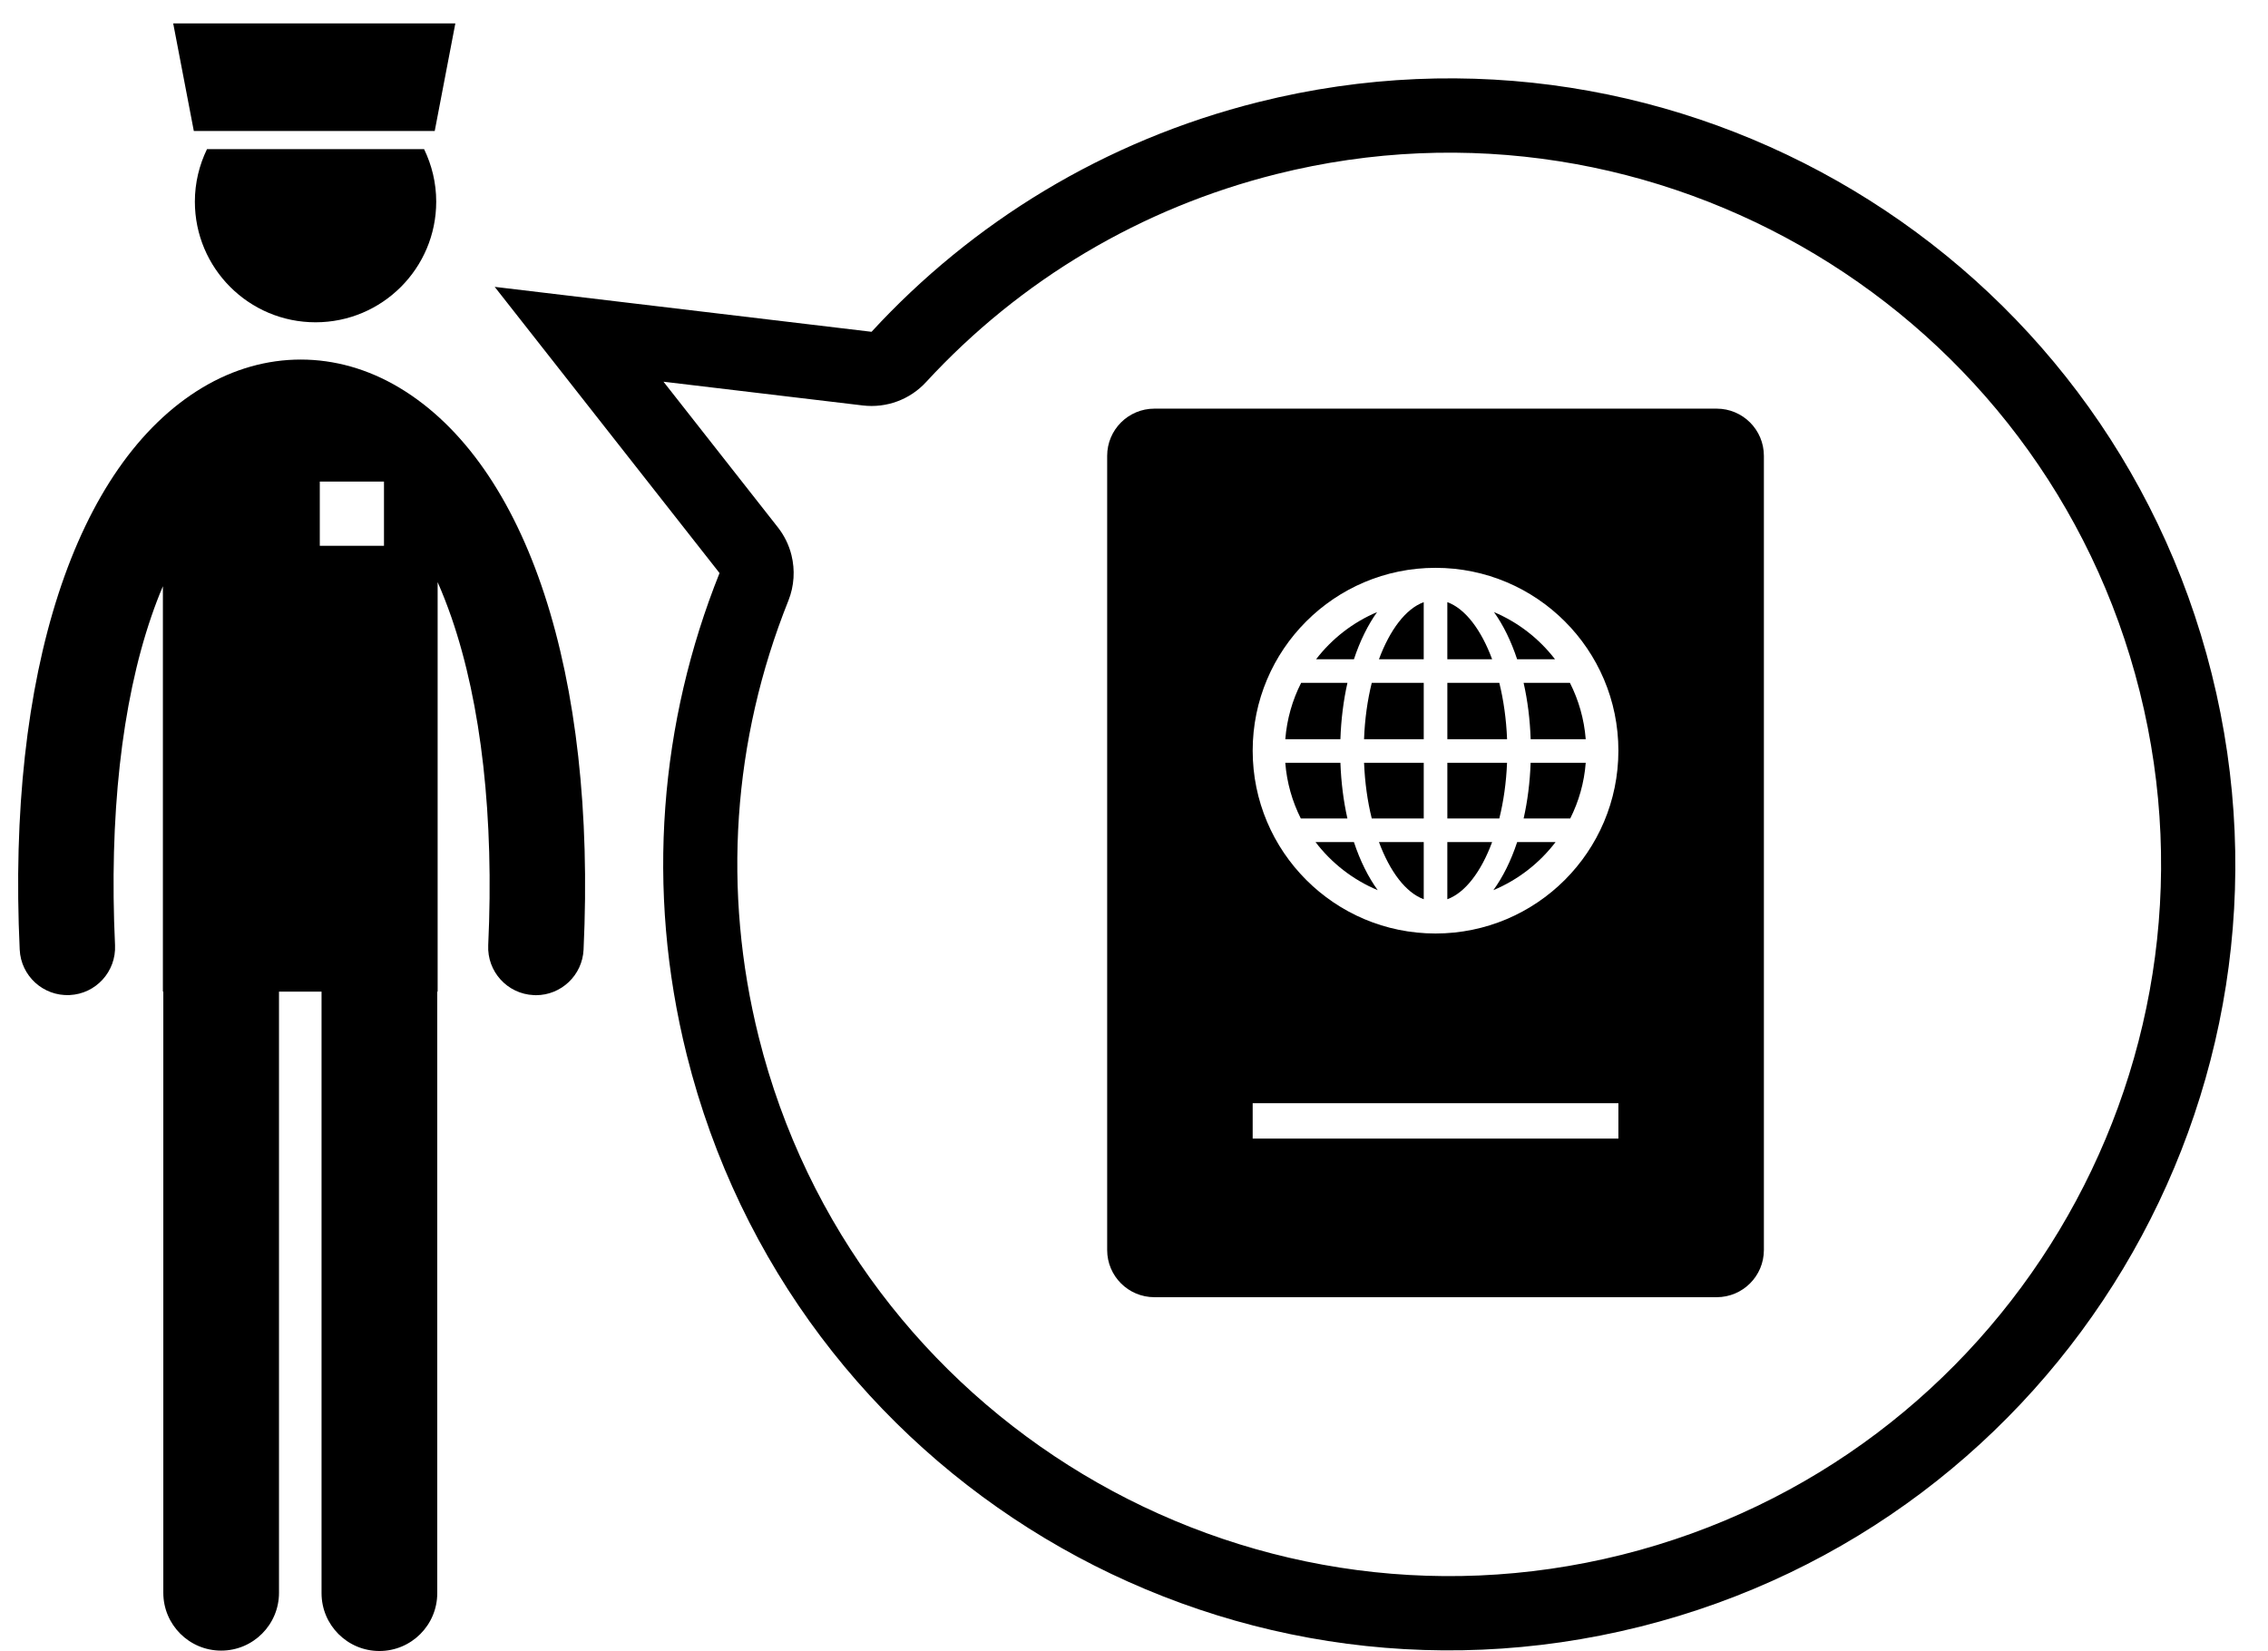 <svg xmlns="http://www.w3.org/2000/svg" xmlns:xlink="http://www.w3.org/1999/xlink" version="1.1" x="0px" y="0px" viewBox="0 0 125 91" enable-background="new 0 0 125 91" xml:space="preserve"><path d="M117.932,38.125c5.248,20.985-7.562,42.323-28.543,47.571c-20.986,5.248-42.325-7.553-47.571-28.533  c-2.011-8.045-1.447-16.362,1.634-24.058c0.323-0.812,0.373-1.688,0.169-2.509c-0.136-0.55-0.39-1.073-0.75-1.532l-6.303-8.025  l10.985,1.309c1.303,0.155,2.602-0.324,3.489-1.291c5.19-5.636,11.872-9.602,19.32-11.464  C91.346,4.341,112.688,17.141,117.932,38.125 M121.896,37.134C116.096,13.926,92.576-0.18,69.369,5.623  c-8.519,2.131-15.802,6.653-21.334,12.665l-20.77-2.477l12.392,15.775c-3.271,8.163-4.1,17.386-1.805,26.566  c5.8,23.205,29.318,37.313,52.528,31.51C113.588,83.859,127.699,60.338,121.896,37.134L121.896,37.134z"></path><g><path d="M75.179,40.744h3.29l0,0v-3.107h-2.865C75.368,38.588,75.219,39.639,75.179,40.744z"></path><path d="M75.604,45.113h2.865l0,0v-3.07H75.18C75.224,43.135,75.37,44.173,75.604,45.113z"></path><path d="M76,36.337h2.468l0,0V33.19C77.479,33.55,76.604,34.713,76,36.337z"></path><path d="M78.469,49.564v-3.15h-2.468C76.603,48.039,77.479,49.203,78.469,49.564z"></path><path d="M85.704,36.337c-0.872-1.133-2.029-2.036-3.363-2.599c0.509,0.711,0.941,1.591,1.275,2.599H85.704z"></path><path d="M75.897,33.738c-1.334,0.563-2.491,1.467-3.362,2.6h2.086C74.954,35.33,75.389,34.45,75.897,33.738z"></path><path d="M73.876,42.043h-3.038c0.085,1.097,0.385,2.134,0.856,3.07h2.568C74.048,44.164,73.916,43.13,73.876,42.043z"></path><path d="M72.505,46.414c0.883,1.16,2.063,2.08,3.427,2.65c-0.524-0.723-0.97-1.619-1.311-2.65H72.505z"></path><path d="M74.264,37.637h-2.552c-0.481,0.946-0.786,1.997-0.873,3.107h3.037C73.913,39.644,74.047,38.599,74.264,37.637z"></path><path d="M83.974,45.113h2.569c0.471-0.937,0.77-1.974,0.854-3.07H84.36C84.322,43.13,84.188,44.164,83.974,45.113z"></path><path d="M82.306,49.064c1.365-0.57,2.543-1.49,3.428-2.65h-2.116C83.277,47.447,82.83,48.343,82.306,49.064z"></path><path d="M79.769,33.189v3.147h2.469C81.637,34.713,80.759,33.55,79.769,33.189z"></path><path d="M94.614,22.524h-30.99c-1.438,0-2.603,1.164-2.603,2.6v43.775c0,1.436,1.165,2.6,2.603,2.6h30.99   c1.437,0,2.602-1.164,2.602-2.602V25.124C97.216,23.688,96.051,22.524,94.614,22.524z M89.197,62.756H69.041v-1.949h20.156V62.756z    M79.118,51.453c-5.564,0-10.077-4.514-10.077-10.079c0-5.564,4.513-10.076,10.077-10.076c5.565,0,10.079,4.511,10.079,10.076   C89.197,46.939,84.684,51.451,79.118,51.453z"></path><path d="M84.362,40.744h3.035c-0.087-1.11-0.392-2.161-0.871-3.107h-2.553C84.191,38.599,84.325,39.644,84.362,40.744z"></path><path d="M82.634,37.637H79.77v3.107h3.292C83.018,39.639,82.869,38.588,82.634,37.637z"></path><path d="M79.769,49.564c0.989-0.361,1.867-1.525,2.469-3.15h-2.469V49.564z"></path><path d="M82.634,45.113c0.233-0.94,0.383-1.979,0.426-3.07h-3.29v3.07H82.634z"></path></g><path d="M22.009,21.368c-3.451-2.064-7.406-2.066-10.848-0.007C4.139,25.564,0.372,37.146,1.086,52.342  c0.068,1.451,1.299,2.572,2.75,2.504c1.451-0.066,2.572-1.299,2.504-2.75c-0.331-7.066,0.36-13.33,2-18.113  c0.198-0.58,0.411-1.137,0.638-1.67v22.343h0.023v33.135c0,1.761,1.428,3.188,3.188,3.188c1.762,0,3.188-1.428,3.188-3.188V54.656  h2.345v33.156c0,1.76,1.428,3.188,3.189,3.188c1.76,0,3.188-1.428,3.188-3.188V54.656h0.021v-22.57  c0.271,0.614,0.523,1.261,0.759,1.938c1.656,4.789,2.356,11.04,2.029,18.074c-0.068,1.451,1.053,2.685,2.504,2.75  c0.043,0.003,0.083,0.005,0.125,0.005c1.397,0,2.56-1.102,2.626-2.509C32.874,37.178,29.077,25.598,22.009,21.368z M21.163,30.083  l-3.538,0v-3.538l3.538,0V30.083z"></path><path d="M10.74,11.113c0,3.673,2.978,6.651,6.651,6.651s6.651-2.978,6.651-6.651c0-1.039-0.245-2.018-0.669-2.894H11.409  C10.984,9.095,10.74,10.074,10.74,11.113z"></path><polygon points="9.546,1.29 10.682,7.219 23.96,7.219 25.096,1.29 "></polygon></svg>